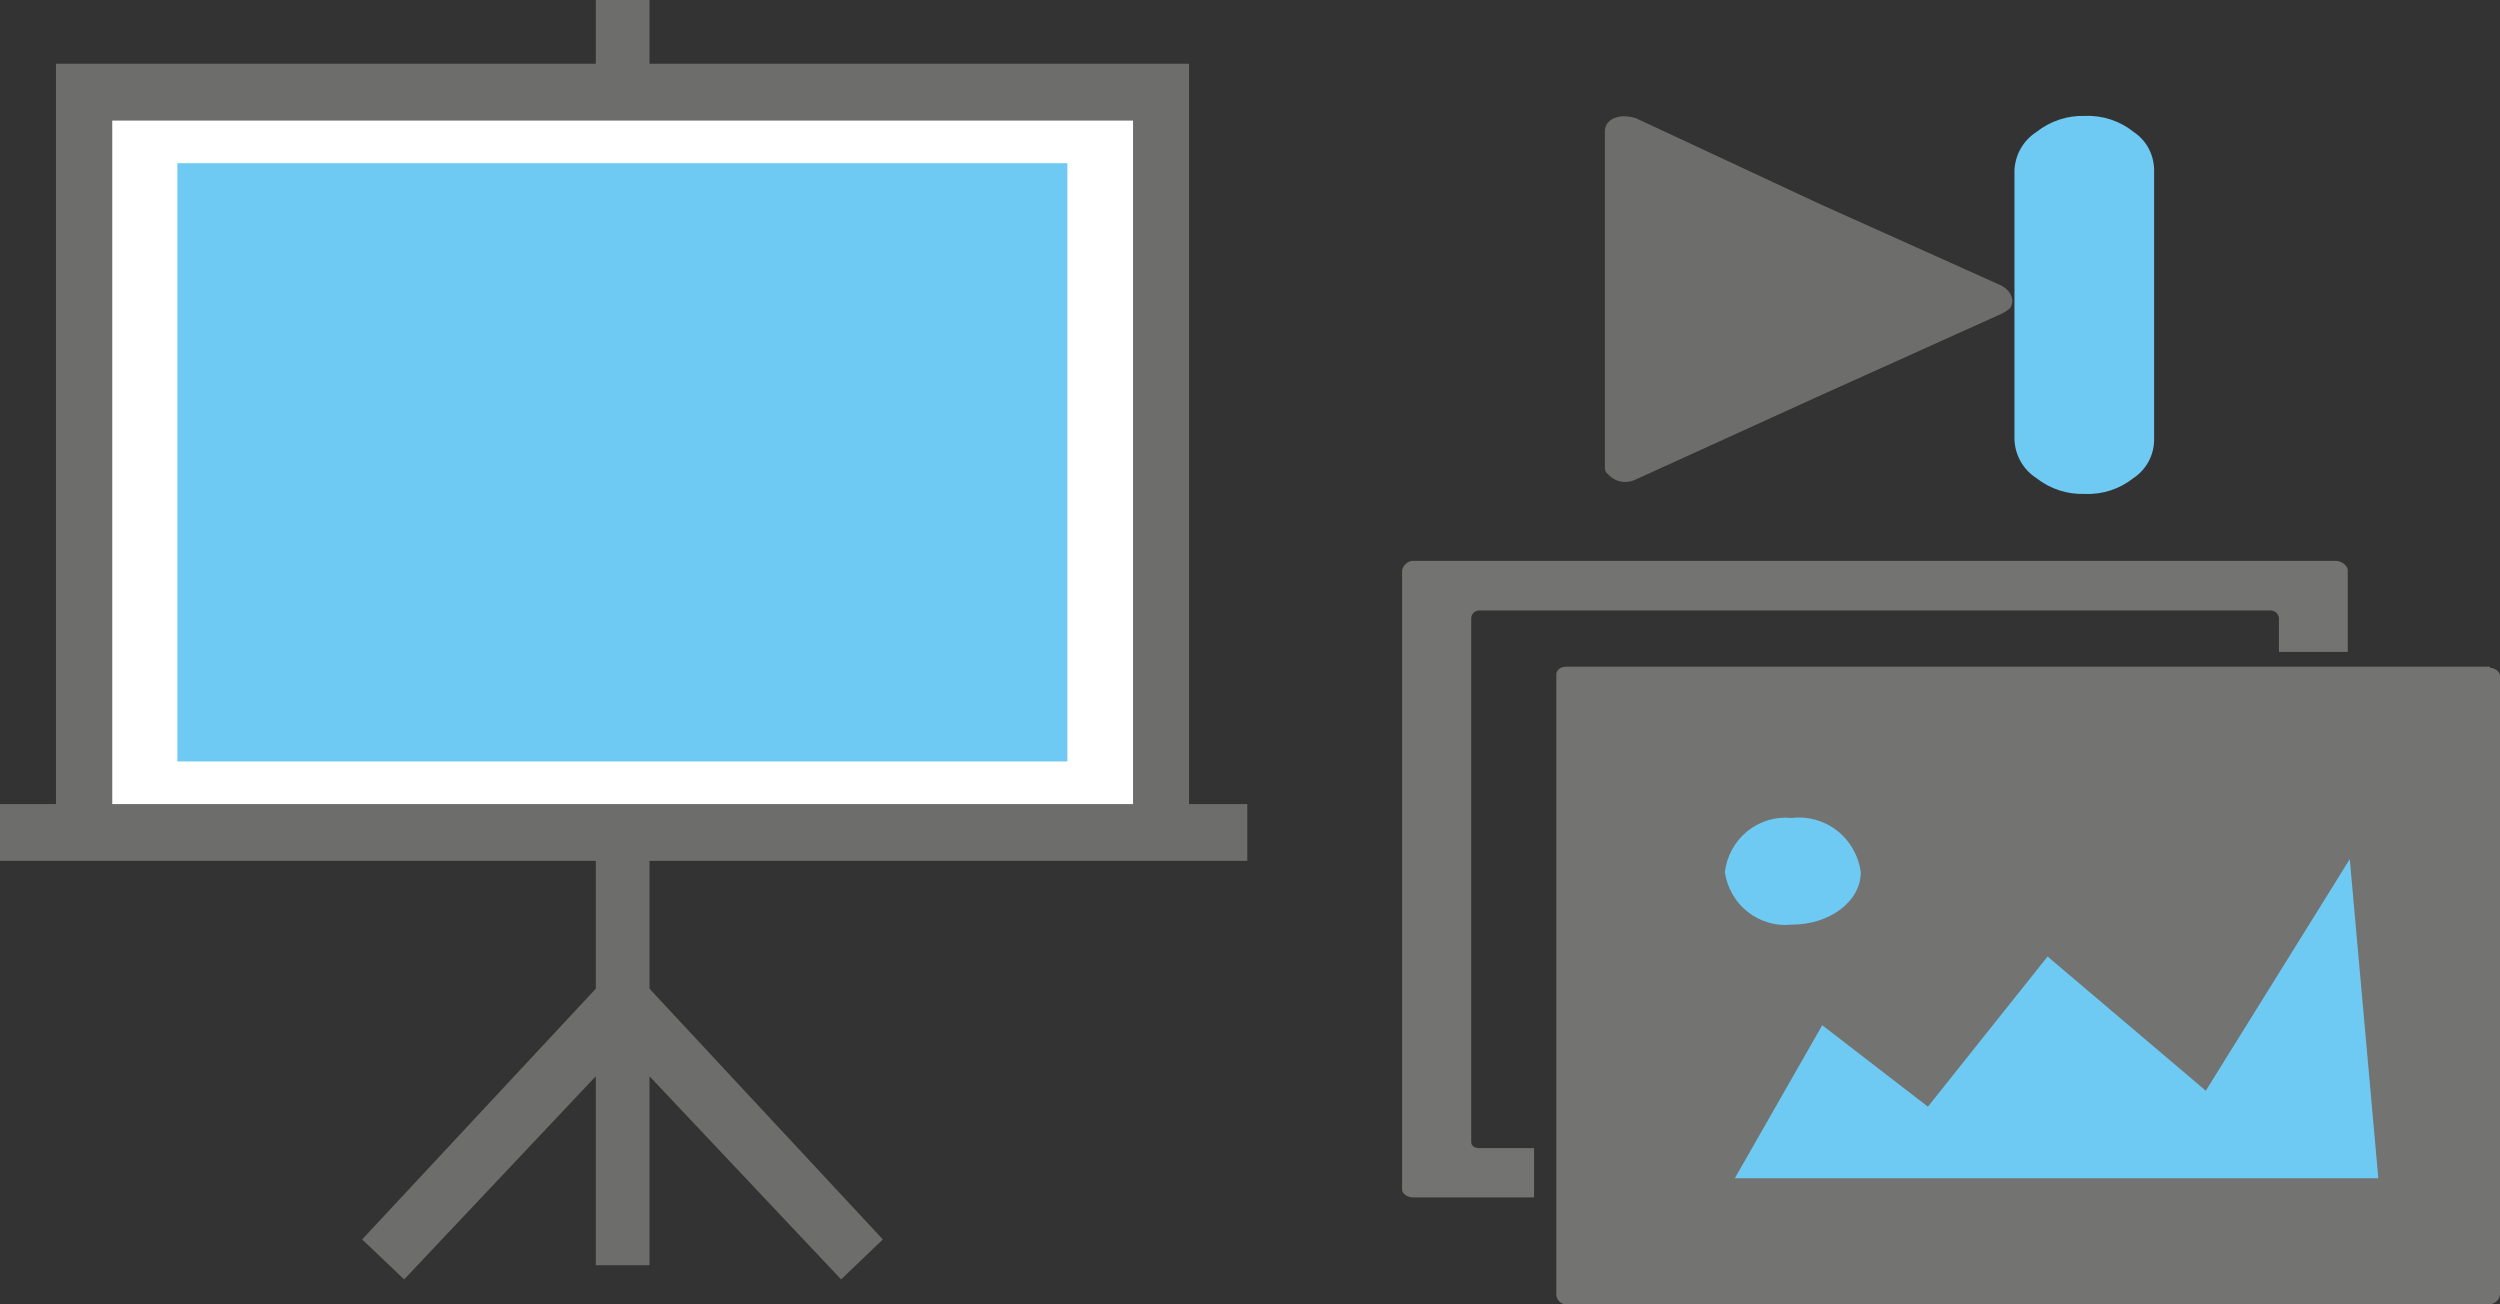 <svg width="115" height="60" viewBox="0 0 115 60" fill="none" xmlns="http://www.w3.org/2000/svg">
<rect x="0" y="0" width="115" height="60" fill="#333333" stroke="none"/>
<g clip-path="url(#clip0_369_7285)">
<path fill-rule="evenodd" clip-rule="evenodd" d="M29.877 39.6V45.48L40.611 57.013L38.692 58.853L29.877 49.507V58.2H27.407V49.507L18.591 58.853L16.659 57.013L27.407 45.48V39.6H0V36.987H2.575V2.933H27.407V0H29.877V2.933H54.695V36.987H57.375V39.6H29.877Z" fill="#6D6D6B"/>
<path d="M52.12 5.547H5.164V36.987H52.12V5.547Z" fill="white"/>
<path d="M49.098 7.507H8.159V35.027H49.098V7.507Z" fill="#6FCAF3"/>
<path d="M95.91 5.333C96.717 5.299 97.51 5.559 98.144 6.067C98.433 6.257 98.671 6.518 98.836 6.825C99.001 7.132 99.088 7.477 99.09 7.827V20.227C99.088 20.577 99.001 20.921 98.836 21.228C98.671 21.535 98.433 21.796 98.144 21.987C97.51 22.494 96.717 22.755 95.91 22.72C95.1 22.752 94.304 22.492 93.664 21.987C93.37 21.796 93.126 21.537 92.952 21.231C92.778 20.924 92.68 20.58 92.665 20.227V7.84C92.68 7.487 92.778 7.142 92.952 6.836C93.126 6.53 93.37 6.27 93.664 6.08C94.302 5.57 95.098 5.305 95.91 5.333Z" fill="#6FCAF3"/>
<path d="M75.256 5.44L83.599 9.333L92.087 13.147C92.52 13.4 92.704 13.84 92.454 14.187C92.341 14.281 92.218 14.361 92.087 14.427L83.599 18.253L75.191 22.08C74.979 22.173 74.744 22.195 74.519 22.142C74.294 22.089 74.092 21.965 73.942 21.787C73.824 21.693 73.824 21.587 73.824 21.44V6.027C73.824 5.64 74.192 5.347 74.691 5.347C74.883 5.353 75.073 5.384 75.256 5.44Z" fill="#6D6D6B"/>
<path d="M68.043 52.813H70.566V55.08H64.969C64.785 55.08 64.496 54.933 64.496 54.72V26.24C64.518 26.125 64.576 26.02 64.661 25.941C64.746 25.861 64.854 25.812 64.969 25.8H107.445C107.721 25.8 107.997 26.027 107.997 26.24V29.987H104.831V28.453C104.827 28.353 104.786 28.258 104.715 28.189C104.644 28.119 104.549 28.08 104.45 28.08H68.043C67.946 28.08 67.852 28.119 67.783 28.189C67.714 28.259 67.676 28.354 67.676 28.453V52.52C67.676 52.733 67.859 52.813 68.043 52.813Z" fill="#737371"/>
<path d="M114.54 30.667H72.064C71.775 30.667 71.591 30.813 71.591 31.04V59.56C71.598 59.681 71.651 59.795 71.739 59.878C71.828 59.96 71.944 60.004 72.064 60H114.54C114.653 59.987 114.76 59.937 114.842 59.858C114.925 59.779 114.981 59.674 115 59.56V31.093C115 30.867 114.724 30.72 114.54 30.72V30.667Z" fill="#737371"/>
<path d="M79.802 54.2L83.823 47.16L88.684 50.907L94.189 44L101.467 50.173L108.089 39.52L109.403 54.2H79.802Z" fill="#6FCAF3"/>
<path d="M82.417 37.627C83.163 37.536 83.915 37.746 84.51 38.213C85.104 38.679 85.495 39.364 85.596 40.12C85.596 41.453 84.19 42.533 82.417 42.533C81.697 42.61 80.975 42.402 80.402 41.953C79.83 41.503 79.45 40.847 79.342 40.12C79.431 39.379 79.803 38.703 80.378 38.236C80.953 37.77 81.685 37.551 82.417 37.627Z" fill="#6FCAF3"/>
</g>
<defs>
<clipPath id="clip0_369_7285">
<rect width="115" height="60" fill="white"/>
</clipPath>
</defs>
</svg>
